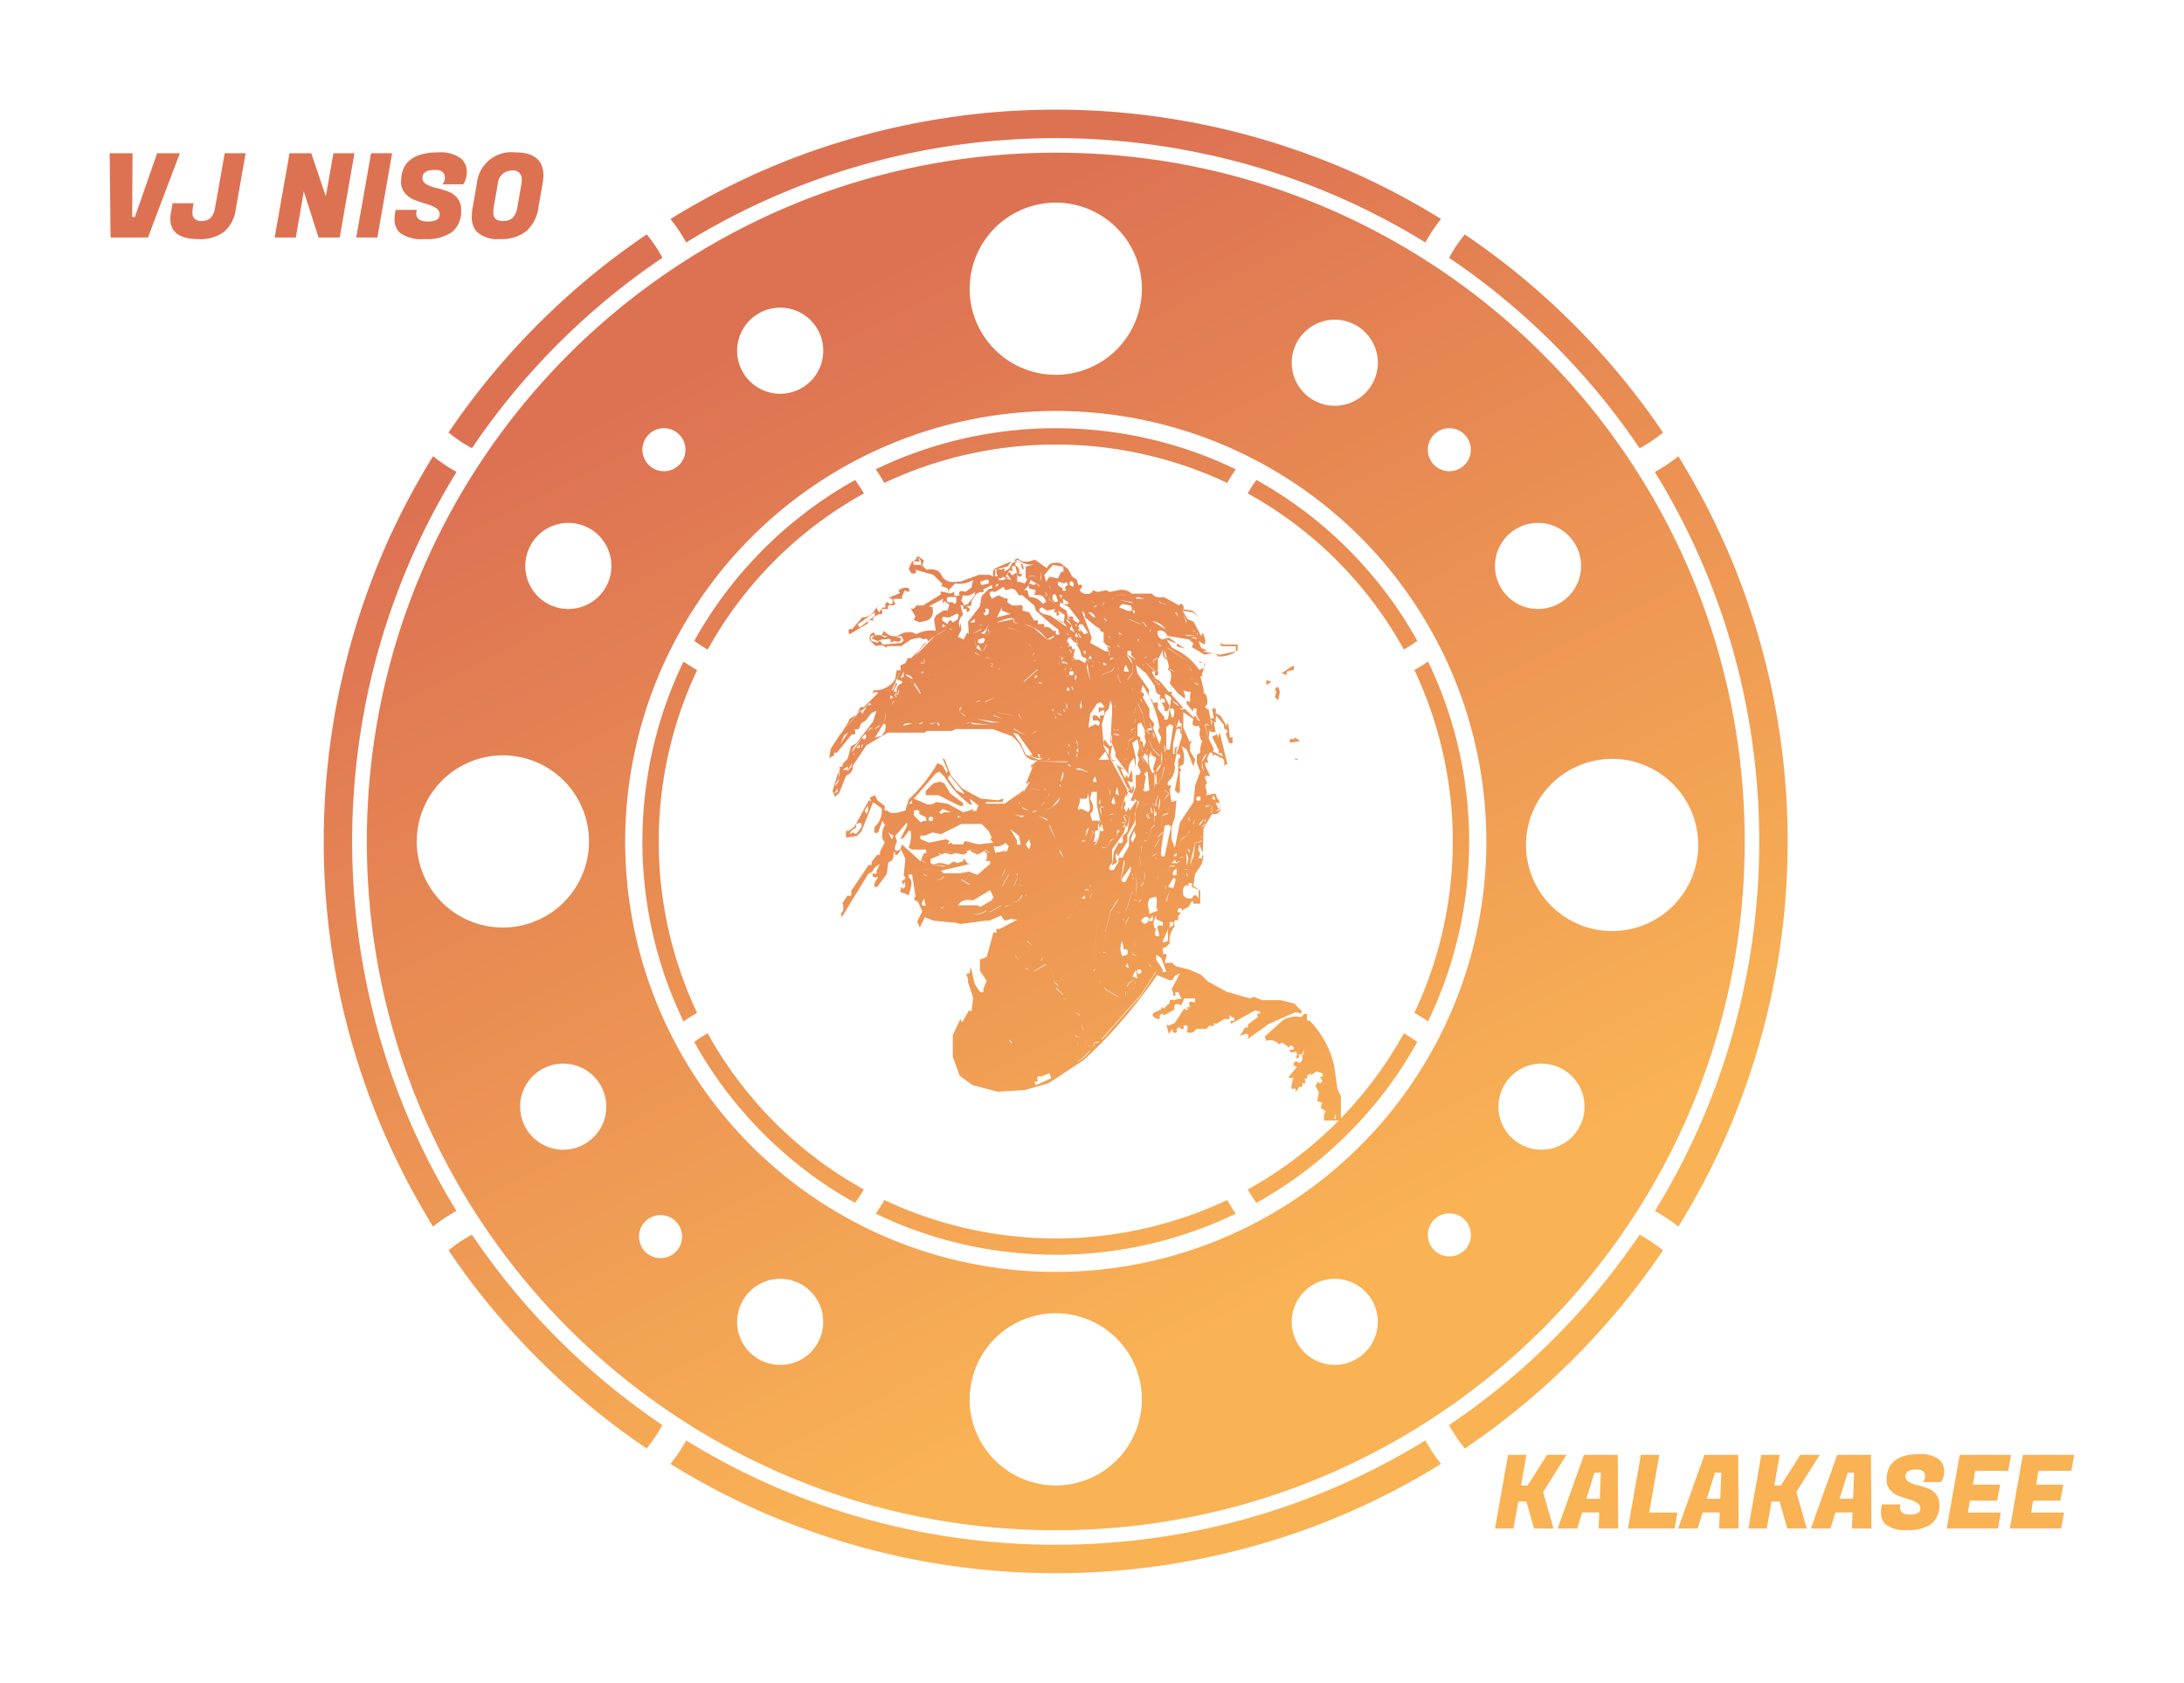 <svg xmlns="http://www.w3.org/2000/svg" xmlns:xlink="http://www.w3.org/1999/xlink" width="149.356" height="115.117" viewBox="0 0 149.356 115.117"><defs><style>.a{fill:url(#a);}.b{filter:url(#b);}</style><linearGradient id="a" x1="0.27" y1="0.197" x2="0.661" y2="0.765" gradientUnits="objectBoundingBox"><stop offset="0" stop-color="#dd7253"/><stop offset="1" stop-color="#f9b254"/></linearGradient><filter id="b" x="0" y="0" width="149.356" height="115.117" filterUnits="userSpaceOnUse"><feOffset input="SourceAlpha"/><feGaussianBlur stdDeviation="2.5" result="c"/><feFlood flood-opacity="0.302"/><feComposite operator="in" in2="c"/><feComposite in="SourceGraphic"/></filter></defs><g class="b" transform="matrix(1, 0, 0, 1, 0, 0)"><path class="a" d="M60.2,99.888c-1.592-.153-3.194-.384-4.763-.688s-3.154-.69-4.692-1.146-3.09-1-4.585-1.6-3-1.305-4.442-2.061c-1.034-.545-2.066-1.134-3.067-1.754.212-.266.413-.544.6-.824.168-.255.328-.517.473-.783a47.8,47.8,0,0,0,14.834,6c1.286.284,2.6.518,3.906.695s2.629.3,3.942.373,2.642.087,3.956.05,2.642-.129,3.949-.273a47.954,47.954,0,0,0,19.964-6.849c.146.266.305.529.472.783.186.282.388.559.6.824-1,.621-2.033,1.211-3.066,1.754-1.441.757-2.936,1.45-4.442,2.061s-3.038,1.146-4.586,1.6-3.115.841-4.691,1.146-3.172.535-4.763.688-3.2.229-4.8.229S61.791,100.04,60.2,99.888Zm-.019-2.959c-1.566-.159-3.14-.4-4.678-.714-1.518-.311-3.037-.7-4.515-1.161-1.462-.455-2.918-.988-4.328-1.585A47.256,47.256,0,0,1,21.589,68.4c-.6-1.41-1.129-2.867-1.584-4.329-.46-1.478-.851-3-1.161-4.515a46.917,46.917,0,0,1-.714-4.677,47.695,47.695,0,0,1,0-9.635,46.934,46.934,0,0,1,.714-4.678c.31-1.518.7-3.037,1.161-4.515.455-1.462.987-2.918,1.584-4.328A47.252,47.252,0,0,1,46.662,6.647c1.41-.6,2.867-1.129,4.328-1.584,1.479-.46,3-.851,4.515-1.161a46.935,46.935,0,0,1,4.678-.714,47.695,47.695,0,0,1,9.635,0A46.917,46.917,0,0,1,74.5,3.9c1.519.31,3.037.7,4.515,1.161,1.463.455,2.919.987,4.329,1.584A47.241,47.241,0,0,1,108.412,31.72c.6,1.41,1.13,2.867,1.585,4.328.46,1.479.85,3,1.161,4.515.314,1.538.554,3.111.714,4.678a47.87,47.87,0,0,1,0,9.635c-.159,1.566-.4,3.14-.714,4.677-.311,1.518-.7,3.037-1.161,4.515-.455,1.463-.988,2.919-1.585,4.329A47.246,47.246,0,0,1,83.34,93.47c-1.41.6-2.867,1.13-4.329,1.585s-3,.85-4.515,1.161a47.178,47.178,0,0,1-4.677.714,47.87,47.87,0,0,1-9.635,0Zm-1.072-8.708A5.889,5.889,0,1,0,65,82.331,5.9,5.9,0,0,0,59.112,88.221Zm22.026-5.3a2.944,2.944,0,1,0,2.945-2.945A2.948,2.948,0,0,0,81.137,82.921Zm-37.927,0a2.945,2.945,0,1,0,2.945-2.945A2.948,2.948,0,0,0,43.21,82.921ZM35.554,50.058A29.446,29.446,0,1,0,65,20.612,29.48,29.48,0,0,0,35.554,50.058ZM36.5,77.09a1.472,1.472,0,1,0,1.472-1.472A1.473,1.473,0,0,0,36.5,77.09Zm53.946-.118A1.472,1.472,0,1,0,91.915,75.5,1.474,1.474,0,0,0,90.442,76.973ZM95.272,68.2a2.944,2.944,0,1,0,2.944-2.945A2.947,2.947,0,0,0,95.272,68.2Zm-66.9,0a2.945,2.945,0,1,0,2.945-2.945A2.948,2.948,0,0,0,28.369,68.2Zm68.787-17.9a5.889,5.889,0,1,0,5.889-5.89A5.9,5.9,0,0,0,97.156,50.294ZM21.3,50.058a5.889,5.889,0,1,0,5.889-5.889A5.9,5.9,0,0,0,21.3,50.058ZM95.036,31.213a2.944,2.944,0,1,0,2.945-2.945A2.948,2.948,0,0,0,95.036,31.213Zm-66.313,0a2.944,2.944,0,1,0,2.944-2.945A2.947,2.947,0,0,0,28.723,31.213Zm61.719-7.951a1.472,1.472,0,1,0,1.472-1.472A1.474,1.474,0,0,0,90.442,23.262Zm-53.71,0A1.472,1.472,0,1,0,38.2,21.79,1.474,1.474,0,0,0,36.732,23.262Zm44.405-5.948a2.944,2.944,0,1,0,2.945-2.945A2.948,2.948,0,0,0,81.137,17.314ZM43.21,16.49a2.945,2.945,0,1,0,2.945-2.945A2.948,2.948,0,0,0,43.21,16.49Zm15.9-4.241A5.889,5.889,0,1,0,65,6.36,5.9,5.9,0,0,0,59.112,12.249Zm62.625,84.515a1.082,1.082,0,0,1-.3-.812,2.4,2.4,0,0,1,.041-.427l.022-.112h1.26l-.014.084a.684.684,0,0,0-.014.126q0,.483.7.483t.7-.434a.435.435,0,0,0-.238-.378,2.306,2.306,0,0,0-.578-.245c-.226-.066-.453-.141-.679-.228a1.412,1.412,0,0,1-.578-.406,1.021,1.021,0,0,1-.238-.689q0-1.758,2.261-1.758a2.093,2.093,0,0,1,1.249.312,1.01,1.01,0,0,1,.424.864,1.423,1.423,0,0,1-.053.389.9.9,0,0,1-.108.262l-.056.085h-1.239a.564.564,0,0,0,.154-.406q0-.455-.595-.455-.749,0-.749.476a.425.425,0,0,0,.238.378,2.081,2.081,0,0,0,.578.22q.339.081.682.2a1.33,1.33,0,0,1,.581.4,1.063,1.063,0,0,1,.238.717,1.6,1.6,0,0,1-.532,1.319,2.579,2.579,0,0,1-1.638.431A2.194,2.194,0,0,1,121.736,96.764Zm8.512.294.889-5.04h3.514l-.2,1.092H132.2l-.161.945H133.9l-.2,1.093h-1.862l-.139.819h2.254l-.2,1.092Zm-4.319,0,.889-5.04h3.514l-.2,1.092h-2.254l-.161.945h1.862l-.2,1.093h-1.862l-.139.819h2.254l-.2,1.092Zm-6.482,0,.041-1.1H118.32l-.343,1.1H116.64l1.8-5.04h2.309l.028,5.04Zm-.841-2.037h.917l.077-1.778h-.441Zm-3.577,2.037-.525-1.848h-.553l-.328,1.848h-1.26l.888-5.04h1.26l-.371,2.1h.448l1.33-2.1h1.329l-1.6,2.541.715,2.5Zm-4.662,0,.042-1.1h-1.169l-.343,1.1h-1.337l1.8-5.04h2.31l.028,5.04Zm-.84-2.037h.916l.077-1.778h-.441Zm-5.4,2.037.889-5.04h1.26l-.693,3.948h1.932l-.2,1.092Zm-2,0,.042-1.1H101l-.343,1.1H99.323l1.8-5.04h2.31l.028,5.04Zm-.84-2.037h.917l.077-1.778h-.441Zm-3.577,2.037-.526-1.848h-.553L96.3,97.059h-1.26l.889-5.04h1.26l-.371,2.1h.448l1.329-2.1h1.33l-1.6,2.541.714,2.5ZM91.9,89.981c1.269-.856,2.513-1.786,3.7-2.763s2.343-2.03,3.438-3.124,2.157-2.264,3.141-3.459c.97-1.179,1.895-2.417,2.745-3.678a9.609,9.609,0,0,1,1.6,1.074c-.84,1.243-1.746,2.462-2.693,3.623A50.817,50.817,0,0,1,96.6,88.891c-1.162.948-2.381,1.854-3.623,2.693A9.6,9.6,0,0,1,91.9,89.981Zm-58.495-1.09a50.885,50.885,0,0,1-7.239-7.238c-.947-1.161-1.852-2.381-2.692-3.623a9.555,9.555,0,0,1,1.6-1.074c.85,1.262,1.774,2.5,2.745,3.678.984,1.194,2.04,2.358,3.141,3.459s2.264,2.157,3.459,3.141c1.178.97,2.416,1.894,3.678,2.745a9.627,9.627,0,0,1-1.074,1.6C35.784,90.743,34.566,89.838,33.406,88.891ZM62.291,78.2c-.9-.086-1.8-.217-2.69-.388s-1.781-.39-2.649-.647-1.746-.563-2.589-.905c-.562-.228-1.125-.478-1.674-.743h0c.066-.092.13-.186.193-.281.139-.21.271-.428.392-.65a27.492,27.492,0,0,0,23.453,0c.121.221.253.439.391.65.062.094.128.189.194.282-.551.265-1.114.516-1.674.743-.843.342-1.714.646-2.589.905s-1.76.474-2.65.647-1.79.3-2.689.388-1.81.13-2.71.13S63.189,78.283,62.291,78.2Zm44.463-2.391c-.253-.166-.516-.326-.783-.472a47.8,47.8,0,0,0,6-14.834c.284-1.286.518-2.6.695-3.906s.3-2.629.373-3.942.087-2.642.05-3.956-.129-2.644-.273-3.949a47.934,47.934,0,0,0-6.849-19.964c.266-.147.53-.306.783-.473.281-.185.559-.387.824-.6.621,1,1.211,2.034,1.754,3.067.757,1.441,1.451,2.936,2.061,4.442s1.146,3.037,1.6,4.585.841,3.115,1.146,4.692.535,3.171.688,4.763.229,3.2.229,4.8-.076,3.21-.229,4.8-.384,3.194-.688,4.763-.69,3.154-1.146,4.691-1,3.091-1.6,4.586-1.305,3-2.061,4.442c-.545,1.034-1.134,2.066-1.754,3.066C107.312,76.193,107.035,75.992,106.754,75.806ZM20.669,73.338C19.912,71.9,19.218,70.4,18.607,68.9S17.462,65.859,17,64.31s-.84-3.116-1.145-4.691-.535-3.171-.688-4.763-.229-3.2-.229-4.8.076-3.209.229-4.8.384-3.2.688-4.763.69-3.155,1.145-4.692,1-3.09,1.6-4.585,1.3-3,2.062-4.442c.544-1.034,1.134-2.066,1.754-3.067.265.212.543.413.824.6.253.167.517.327.783.473a47.946,47.946,0,0,0-6.85,19.964c-.143,1.306-.235,2.635-.272,3.949s-.02,2.644.05,3.956.2,2.639.373,3.942.411,2.62.695,3.906a47.782,47.782,0,0,0,6,14.834c-.266.146-.529.305-.783.472-.281.186-.559.387-.824.6C21.8,75.4,21.213,74.371,20.669,73.338Zm57.457.526a27.156,27.156,0,0,0,6.095-4.585l.127-.128H83.341v-.406l.116-.232-.347-.231.115-.347-.347-.116.116-.58-.232-.463.174-.289c.1.176.2.158.29-.059l-.174-.29c.2.054.259-.024.174-.232l-.405-.116-.406.29.058-.174-.29.174q.093.267-.174.175l.059.174V66.6h-.232q.127.312-.174.231l-.231.347-.059-.231c-.231.1-.309,0-.231-.29l.115-.464-.174.059-.174-.059.58-.695q-.429-.2-.058-.406l.231.116c.193-.094.251-.286.174-.581H81.6c.085.209.027.287-.174.232l.058-.174q.1-.348-.406-.174l-.116-.231c.256.084.352.026.29-.175l-.231-.115-.059.174L80.5,63.82l-.231.116A.8.8,0,0,0,79.4,63.7l-.116-.291,1.217-1.1a1.681,1.681,0,0,1,1.275-.231l.231-.233h.174v.464h.175a6.5,6.5,0,0,1,1.68,3.072l.231,1.622.232.464v1.524a27.117,27.117,0,0,0,4.306-5.811,7.968,7.968,0,0,1,.917.6c-.346.624-.721,1.239-1.111,1.832-.518.785-1.085,1.554-1.682,2.288a28.725,28.725,0,0,1-4.087,4.087c-.734.6-1.5,1.164-2.288,1.682-.592.391-1.209.765-1.831,1.111A7.85,7.85,0,0,1,78.126,73.864Zm5.911-4.829h.115v-.347Zm-2.086-4.4v-.346l-.116.346Zm-32.5,9.04a28.393,28.393,0,0,1-2.288-1.682A28.669,28.669,0,0,1,43.071,67.9c-.6-.734-1.163-1.5-1.681-2.288-.392-.592-.765-1.209-1.112-1.832a7.851,7.851,0,0,1,.917-.6,27.26,27.26,0,0,0,10.679,10.68,7.843,7.843,0,0,1-.6.917C50.654,74.435,50.038,74.06,49.446,73.67Zm9.847-6.952-.869-.638L57.96,64.8V63.3l.522-1.1.116.233.464-.812.174.058.115-.927L59,59.705v-.232l-.116-.347.232-.058.058-.463.29,1.217.348.521c.208.086.285.027.231-.173l.232-.581-.464-.695V58.14l.464-.173.464-1.681h.231c-.085-.208-.027-.286.174-.231l1.218-.638-.406-.058-.464.116-.232-.347-.811.347H60.22l-1.738.231-.464-.116h-.231l-1.159-.115-.58-.232-.347.7-.174-.405.347-.7-.29-.638-.29-.174.116-.231-.231-1.449c-.209-.086-.286-.027-.232.174q.29.174.116.811l-.116.406-.58-.231.059-.348c.1.177.2.159.29-.058l-.058-.289-.115.232-.059-.291c.27-.115.309-.231.116-.347l.116-1.159-.29-.638-.232.347q-.255.093-.174-.174H53.9c.054.4-.062.634-.347.7l-.116.811-.637.868c-.2.062-.259-.035-.174-.29l.231-.4q-.475.15-.347-.232c.209.085.286.027.232-.174l.231-.463-.347.231-.174.29-.29.175-1.8,2.955-.058-.29q.267-.138.116-.695l.347-.522q.348.151.232-.29l1.217-1.8c.177.062.236,0,.174-.173l.406-.523c.177.062.236,0,.174-.174l.347-.695c-.208-.132-.247-.44-.115-.927l.115-.231-.174-.29-.29.81q-.382.151-.231-.4a1.416,1.416,0,0,0,.464-1.275l-.58-.4L51.7,49.39l-.29.29-.753.116v-.464h.174l.406-.289.985-1.8.174.058-.116-.231.348-.175.174.348.521.406c-.085.254-.027.351.174.29q.174.289.812.115l.406-.115.231-.754a10.672,10.672,0,0,0,1.97-2.491l.348.174.29.522.058-.174-.347-.812h.115l.464,1.159.753.869,1.274.695,1.159.116.4-.116-.058.232H60.22v.116H61.5l1.159-.812-.522.637v.175l-.232.058v0l.232-.058V47.3l.637-.753.037.111.427-.69-.29.175.58-1.449-.174.348-.058-.175.231-.174.232-.174a.974.974,0,0,1-.927-.464,2.35,2.35,0,0,0-.869-1.217l-1.275-.464h-2.55L57.9,42.5H56.164l-.116.116H53.5l-1.448.868-.927,1.39V45.1l-.174.29-.29.174L50.2,46.725l-.29.289-.174-.405.4-1.333.055.439a2.1,2.1,0,0,0,0-.5l.053-.077-.053-.212a.35.35,0,0,0,.175.036l.073-.106a.43.43,0,0,0-.017-.1l.29-.29.069-.1.221-.827.347-.174,1.159-1.507.232-.752-.348.175-.406.521-.289.174-.175.406h-.289c.115.293.058.41-.175.347L50.022,44c-.17-.053-.229,0-.175.175l-.347.174.116-.637.637-.986.012.036.046-.093.079-.092.153-.257.231-.347.116-.29.459-.287-.822,1.017,1.116-1.31h-.058l-.227.281.284-.513h.232l.985-.985-.174-.058-.231.116.115-.232a1.6,1.6,0,0,0,1.449-.752l.116-.638c.231.1.309,0,.231-.29l.348-.175.174-.347h.231l.522-.522.29-.4.288-.172a5.083,5.083,0,0,0-.81.925L56.744,36l.812-.463a5.4,5.4,0,0,0-1.333.869q.091-.3-.29-.174l-.232-.116-.58.116-.695.463H53.5l-.115.116q-.139-.256-.7-.116l-.406-.406q-.057-.463.29-.522l.1.207c.3-.067.5-.019.592.141l.237-.079-.41-.095.174-.291a.883.883,0,0,0,.927.348,1.327,1.327,0,0,1,1.043-.232l.232.116a2.156,2.156,0,0,1,1.332-.232l-.115-.752.115-.291.522-.347h.29l.116-.406-.348-.231-.058.174-.058-.174.058-.175-.986.521.232.058c.1.494-.035.8-.406.928l-.464.115-.406-.174.116-.232-.347-.58c.139.124.274.067.406-.173h.464l1.217-.754q-.081-.255.174-.174l.464.115.29-.115q-.127.382.347.231-.15-.382.406-.231l.406-.289.115-.523a1.7,1.7,0,0,1-1.217.233l-.405.4-.058.174-.058-.232-.463-.173.116-.116-.638-.637-1.217-.348c.1.232,0,.309-.29.232l-.174-.29.29-.638-.058.174,0,.01,0-.01.4-.29-.174.059.174-.174.406.289-.116.348.29.29q.753-.116.986.29l.174.29a1,1,0,0,0,.927.232h.232l1.274-.464h.7l.29.115c-.077-.292-.02-.486.174-.579l1.043-.464-.232.348-.869.231v.463a.347.347,0,0,1,.192-.022,1.179,1.179,0,0,1-.076-.151q-.139-.428.29-.29l.232-.115V31.6l.347-.231.174-.348.29-.116.183.078q-.311-.089-.24.212a.393.393,0,0,1,.231.522l.232.058q-.174.347-.347,0V32.3h.174l.347.116.174-.291-.116-.116v-.752l.7-.174a1.356,1.356,0,0,1-1.217-.291l-.232.116v-.116l.232-.116c.108.2.34.28.7.232l.464-.116.811.58c.1-.325.41-.44.927-.348l.522.406.29.521.29.174.115.406c.209-.085.286-.027.232.175q-.313.2.174.4.5.094.58-.231l.347.116.58-.116.231.116.58-.116a1,1,0,0,1,.928.231h1.39q.2.325.811.232l1.043.581q.151-.255.29.057c.04.115.03.18-.03.2l.667.1.406.4-.406-.29-.695-.115.174.289.174.291.406.174.521.985.116-.232.174.522-.058.29-.406-.231.174.463.406.173-.29.058,1.159.232,1.1-.232V36.7h-.985l-.115-.232.231.116h.986v.4A1.967,1.967,0,0,1,76.1,37.4q-.209-.325-.927-.116l-.869-.521.116-.233-.29-.289L72.621,36a.5.5,0,0,0-.638-.348.457.457,0,0,0,.29.581l.464-.116.488.335a.326.326,0,0,0-.14.013l-.521-.231.4.58a4.449,4.449,0,0,1,1.854,1.507l.29-.117c.068-.164.075-.274.021-.33l.1.041-.231.7.058.174-.174-.058.231.927v.232c.217.131.294.4.232.811q-.29.174.116.348l.2,1.1.031-.289-.116-.23h.232l-.116-.638c.232-.092.31,0,.232.291l.347.174.406.695.115-.232.116,1.044.175-.058v.231c.054.2-.023.259-.232.175l-.232-.637c.193-.116.155-.231-.116-.348v-.231l-.521-.637-.058.29.058.173-.174-.059.116.7h-.348l-.058-.174-.058.637.347.7-.058.174.695.347L76.329,44c-.169.063-.228,0-.174-.173l-.464-.928.348-.175.058.233.116-.347.521,2.143-.232.116c.062-.286,0-.459-.174-.521l-.464-.232-.174.059c.062-.17,0-.228-.174-.175l-.174.406.116.29c-.209-.085-.286-.027-.232.174l.347.753q-.428-.173-.347.174l.116.232-.116.232.116.463-.059.173.638-.115.148.4h.084l.116.7a.445.445,0,0,1-.58.29l-.58.986-.058,1.68-.232-.58-.058.4.116.232-.116.29q.313.128.232-.174h.115l-.115.58-.464.7-.116.81.464.348v.868h-.464l-.059-.231-.29.464-.347.175-.105.14c.058-.206-.022-.273-.242-.2q-.113.339.212.239l-.212.284v.289q-.382-.151-.232.4a1.459,1.459,0,0,0-.347,1.159l-.29.29h-.174v.464c.209-.085.285-.026.232.175l-.116.4h.521l.232.232.927.232.811.347.464.463,1.275.7,1.623.464.231-.116.58.232h1.275l.927.232.521.521-.058.173-.347-.114-1.855.811-1.449,1.043c.116-.287.058-.4-.174-.348l-.347.116.174-.291.174-.289c.178.063.236,0,.174-.173l.7-.522c-.085-.21-.027-.286.174-.233v-.114l-.347-.116-1.68.927v-.232c.209.085.285.028.231-.174l-.347-.174c.1.231,0,.31-.29.231l-.58.348-.174-.058c.062.2-.035.258-.29.174l-.232.231h-.695c-.093.231-.305.31-.637.231.131-.4.054-.556-.232-.463.086.209.027.285-.174.231-.093-.169-.189-.15-.29.058.054.2-.023.258-.232.173l-.058-.231-.231.347-.174-.636.174.058.4-.174.232-.348.406-.638.231.117v-.231h.174c-.116-.294-.058-.41.174-.348l.175.058v-.29h-.753l-.175.464c-.4-.164-.556-.067-.464.289l-.753.406q-.139-.255-.29.058.093.267-.174.174-.521-.231-.116-.463l.406-.175.058-.173.116.114L72.8,61.1c-.062-.2.035-.259.29-.174l.347-.116.174.058-.231-.522-.232.059.059.173c-.17.063-.229,0-.175-.173l-.115-.231.58-1.1-.348.175-.174.29h-.231l-.812-.347a34.493,34.493,0,0,1-4.983,5.794L64.509,66.6l-1.623.464-1.854.115Zm4.346,0,1.043-.464-.116-.348-.58.232q-.347-.117-.231.348h-.232Zm3.187-1.855-.312.209.022.023.348-.232.464-.463-.03-.029Zm-.4.116.029.029-.018-.052Zm-.01-.475a.2.2,0,0,1-.02-.085A.136.136,0,0,0,66.411,64.5Zm.8-.385c.019-.072.088-.1.21-.094a.479.479,0,0,0-.087-.01C67.257,64.013,67.216,64.049,67.214,64.118Zm.315-.078c.016,0,.033.006.05.012l.116-.231h.231c-.006-.021-.012-.041-.016-.058H67.7Zm-1-.023.012-.023-.115-.29Zm.475-.2a.409.409,0,0,0,.038-.16A.706.706,0,0,1,67,63.82Zm-5.1,0h.116l-.231-.232Zm8.924-3.3-2.712,3.057.046.014,2.666-3.014,1.043-1.621-.023-.023Zm-3.963,3.062.022.009c.013-.007.025-.012.037-.017A.31.31,0,0,0,66.862,63.579Zm-.557-.223.373.149-.322-.18Zm.463-.695.1.3.016-.009-.107-.319Zm-.129-.7c0-.017.008-.033.013-.05l-.347-.173ZM66.305,61.734Zm-.614-.917-.023-.011c-.091.028-.152.023-.184-.013C65.514,60.84,65.584,60.847,65.691,60.817Zm2.758-.59.811.463.039-.011-.792-.452-.261-.262Zm1.294.193.039.154v-.231Zm-4.713-.309.45.449.013-.043-.436-.437C65.05,60.09,65.04,60.1,65.03,60.111Zm4.983-.406-.142.238.027.052.115-.232.348-.231Zm-5.1.058c.165.055.232.13.2.223q.127-.14-.2-.281l-.231-1.1Zm5.555.092.009-.033-.116-.29Zm-.687-.092.019.039-.01-.052Zm-1.739-.058.013.016c.025-.091.022-.153-.01-.187A.238.238,0,0,1,68.043,59.705Zm2.2-.4.347.114-.115-.578Zm.347-.464c-.077.23,0,.308.232.23.058-.173.029-.261-.087-.261A.449.449,0,0,0,70.593,58.837Zm1.275-.7.464.7c-.077.154,0,.192.232.116l-.348-.928-.347-.232Zm-8.372.793.027.02.812-.464-.046-.031Zm4.2-.155-.116.116.015.042.1-.1.116-3.13v-.059Zm-4.732-.006c-.005.02-.012.041-.02.065l.2-.1-.024-.017Zm6.818-.167.231.115-.115-.347Zm1.564-.116.261.2-.2-.2h-.059Zm-6.809.145h0Zm-1.72-.042.011.014a.265.265,0,0,1,.045-.02A.342.342,0,0,0,62.818,58.591Zm1.169-.393.022.015.095-.188-.012-.035Zm-1.738-.289.237.285-.237-.344Zm8-.116.347.116-.347-.173a.244.244,0,0,1,0-.173C70.207,57.6,70.208,57.68,70.245,57.793Zm-.7.116.348-.116c.076-.309,0-.425-.232-.347l-.116-.581A1.208,1.208,0,0,0,69.55,57.909Zm-1.274-.231h.231l-.231-.058Zm2.2-.348v-.058l-.116-.638Zm-7.451-.444.436.331-.4-.352Zm5.326.11a3.409,3.409,0,0,1,.039-.478v-.057A3.828,3.828,0,0,0,68.353,57Zm3.979-.131v.116l.347-.116v-.81Zm-2.115-.2h0Zm1.652-.608q-.232.579.231.463l-.116-.463q-.115-.348.348-.232V55.59l-.464-.231v-.231Q71.52,55.822,71.868,56.055Zm-3.129-1.217-.347,1.39v.058l.347-1.391.515-.823c0-.034,0-.068.006-.1Zm4.056.752v.348l.231-.116c.059-.175.03-.261-.086-.261A.517.517,0,0,0,72.8,55.59Zm-7.3.133a.243.243,0,0,0,.054.006.427.427,0,0,1-.054-.023Zm5.563-.481-.231.232.231.231.232-.116c.123-.247.1-.37-.075-.37A.672.672,0,0,0,71.056,55.243Zm-1.3.419.025.044.231-.464L70,55.217ZM65.61,55.59q.015.03.024.054a.349.349,0,0,0-.014-.082Zm5.8-.231c-.077.155,0,.193.231.116v-.347Zm-1.757.112.018-.055a.95.95,0,0,1-.124-.131Zm-3.681-.24c-.034.05-.115.054-.241.012C65.852,55.3,65.933,55.294,65.967,55.231Zm-.01-.22a.478.478,0,0,1,.029.137.578.578,0,0,0-.018-.15Zm-5.7-.213-.039-.019a1.241,1.241,0,0,1-.926.241A1.119,1.119,0,0,0,60.259,54.8Zm11.493-.946-.347.117-.116.346.116.7.579-.232-.115-.232q.1-.709-.064-.709A.131.131,0,0,0,71.752,53.852ZM69.318,54.9l.051.09a1.3,1.3,0,0,1-.051-.155ZM60.48,54.88l.031.015.784-.448-.031-.016Zm9.3-.042.013.019.451-1.352c0-.011-.006-.022-.009-.031ZM57.15,54.6c0,.019,0,.039,0,.058l.212-.106-.039-.01Zm9.144-.043a.317.317,0,0,0,.064.01.437.437,0,0,1-.053-.024Zm-4.77-.028.029.014.213-.106-.04-.01Zm-3.216-.1H59.7l.116.116.811-.464.116-.231-.232-.464-1.159.7a2.145,2.145,0,0,0-.3-.022A.748.748,0,0,0,58.309,54.431Zm8.113,0c.01.021.017.038.023.055a.31.31,0,0,0-.012-.075Zm-4.483-.072c0,.062-.041.093-.116.089Q61.951,54.5,61.938,54.359Zm-5.832.072-.116-.462C55.759,54.356,55.8,54.509,56.106,54.431Zm6.6-.679-.051-.016a.612.612,0,0,1-.754.464A.656.656,0,0,0,62.706,53.753Zm9.836.344.022.1.231-.812Zm-1.877.089.043.014.116-.116v-.058Zm-.3-.1.217.073-.2-.121C70.371,54.051,70.367,54.068,70.362,54.084Zm-12.459,0h0Zm16.862-.114v-.581l-.464-.231q.116-.347-.232-.231v.231l-.115-.115q-.348.115-.232.695c.077.155.271.233.58.233.077-.156.155-.233.232-.233S74.688,53.814,74.765,53.969Zm-8,0H67v-.233Zm.58-.059.009.03.106-.319-.009-.03Zm3.129-1.449a3.888,3.888,0,0,1-.058,1.422,3.024,3.024,0,0,0,.064-1.435Zm-7.615,1.311c.1.011.13-.026.1-.112A.1.1,0,0,1,62.863,53.773Zm9.585-.152.009.048,0-.058Zm-5.573.016c.041.013.078.022.113.029-.032-.012-.067-.028-.1-.045ZM67,53.388h.232a.578.578,0,0,1,.022.194.434.434,0,0,0-.022-.251h-.194Zm5.941-.029h0Zm-.493-.318.1.312.013-.023-.1-.311Zm.579-.463-.347.579.347.116.116-.347q.093-.371-.037-.371A.178.178,0,0,0,73.026,52.578Zm-5.748.445h0c.091,0,.113.063.067.192l.009.029c.047-.154.037-.23-.03-.23A.154.154,0,0,0,67.278,53.023Zm3.547.076v.058a.852.852,0,0,0,.221-.389Zm-9.5,0,.028.01.436-.762-.022-.021Zm.811,0,.027-.007.205-.513V52.23l-.048.054.048.236Zm.618-.022a.442.442,0,0,0-.329-.048.729.729,0,0,1,.329.048Zm8.885-.036h0l.232-.116Zm-13.1-.347.554.332.025-.043-.58-.347Zm14.719.289,0,.019.113-1.236-.005,0Zm-1.391-.058.115-.463V52.4Zm-2.144,0,.01-.016-.083-.027Zm-.175-.347c-.076.231,0,.309.232.231l.347-.7v-.347Zm.116-1.217-.231,1.39.011.007.221-.992a.782.782,0,0,0,.014-.445Zm1.391,1.361a1.6,1.6,0,0,0,0-.608Zm-.829-.048a.256.256,0,0,1,.134-.1l-.016-.048A.394.394,0,0,0,70.227,52.674Zm-12.847-.212h-.058c-.1.166-.306.228-.617.184C57.032,52.71,57.257,52.648,57.381,52.462Zm-1.391-.116.27.135-.27-.193a.924.924,0,0,1-.027-.1A.987.987,0,0,0,55.99,52.346Zm17.931-.067.091.183.012-.093-.069-.139Zm-3.706,0,.1.171-.073-.217Zm-8.662-.336-.231.464.041-.024.19-.382c.012-.058.02-.112.025-.161C61.571,51.869,61.563,51.9,61.553,51.94Zm11.473.174c-.076.232,0,.31.232.232v-.464Zm-13.386.232.869-.753c.062-.2-.034-.259-.29-.174l.058-.174c.061-.286,0-.461-.174-.522l-.464.231-.464-.231v-.1l-.29.1H58.83l.174.058-.29.174-.58-.115-.231.115-.464-.115-.986.406q-.15.533.522.289h.231l.464.116.347-.231.232.115.406-.115.058-.232.232.347.174.059-1.97.463.174.174h1.159l.58-.116Zm2.009-.1.049.015-.029-.029Zm11.029-.13.116-.347h.316l.032-.058H72.8Zm-.241-.011a.19.19,0,0,1-.019-.085A.135.135,0,0,0,72.438,52.1Zm-1.874-.076h0Zm-.9-2.579-.811,1.159v.927l-.116.116q-.232.464.231.347l.348-.579q-.116-.348.231-.232l.464-.811V49.8l.464-.927a2.141,2.141,0,0,1,.231-1.507l-.347-.232q.116.231-.232.116l.348-.927v-.811h.231l.116-.232-.232-.464.116-.348-.116-.347.116-.463-.116-.58-.347.231.232,1.043v.7l-.116-.7a1.138,1.138,0,0,0-.348,1.159l-.927-1.275v-.289l-.231-.581v-.588c-.088.088-.088.265,0,.53h-.116l.116-2.085v-.464l-.116-.347-.116.579-.231.233-.232.81.116,1.507L69.9,46.551l-.048.142q.311-.158.048-.315l-.753-1.565.521.29h-.231l.29.637.115-.231.116.231.232-.579.058.4V45.8c.062.178,0,.236-.174.174l-.174-.058.29.637L70.3,46.2l.058.29-.116.29-.29-.116-.116.347-.036-.181-.307.92.046.411a1.254,1.254,0,0,1,.182-.918l.058.29-.116.231.174.29.116-.347.116.231.464-.7.058.175-.174.752-.037-.014a1.334,1.334,0,0,1-.021.653l-.463.81v.464l-.638.986-.115-.232-.059.29.116.348-.347.231.115-.928.348-.636q.382.15.231-.407l.348-.347.231-1.333-.174.812-.013-.126c-.008.087-.023.188-.045.3h-.116l-.008-.025ZM73.838,52h.231l-.174-.043Zm-17.78-.017h.005a.393.393,0,0,1,.1.017l.034-.007a.354.354,0,0,0-.1-.015A.169.169,0,0,0,56.058,51.98Zm1.256-.232.183-.04-1.106-.053Zm16.954-.073.033.033V51.65Zm-3.56-.6.116.579c.006.021.012.04.016.058a.419.419,0,0,0-.016-.115l-.106-.532Zm3.356.608-.111-.029.115-.4-.11-.385q-.066.084-.005.327v.232c-.039.115-.039.193,0,.231A.136.136,0,0,0,74.065,51.679Zm-.776-.038c-.031-.094.037-.167.2-.222a.354.354,0,0,1-.014-.052C73.269,51.458,73.206,51.549,73.289,51.641Zm.9-.049.017.017.215-.538.116-.927h.174l-.174-.059Zm-18.311-.174.271.135-.271-.193c-.009-.031-.017-.058-.022-.084A.76.76,0,0,0,55.874,51.419Zm17.037.115h.347l-.116-.231Zm-17.152-.115.083-.208c-.006-.079.014-.131.063-.157l.085-.215q.232.116.116-.232h-.927l-.232-.115.116-.464c.077-.542.039-.773-.116-.7L54.6,49.8l-.232.116.464-.928v-.231l-.811.927.116.348-.116.347q-.116.463.347.231l.116-.347ZM71.824,51.2l.1.1-.058-.116Zm1.655.033q.055-.123.359-.048a.65.65,0,0,0-.229-.058A.113.113,0,0,0,73.479,51.234Zm.475-.686-.116.638.116-.58a.954.954,0,0,0,.019-.146C73.969,50.488,73.962,50.518,73.954,50.549Zm-8.692.232.29.406-.28-.56A.285.285,0,0,1,65.262,50.781Zm6.374.232a.368.368,0,0,0-.019.1.3.3,0,0,1,.019-.045l.347-.232Zm.812-2.029-.232,1.507v.231c-.077.31,0,.425.232.348l.347-1.624c.116-.347.079-.52-.109-.52A.664.664,0,0,0,72.448,48.984Zm.579,2.087h.232v-.232Zm-11.821,0h0Zm-5.042,0,.024-.008a.628.628,0,0,0-.106-.015C56.107,51.054,56.134,51.062,56.164,51.071Zm.819-.22c.077.121.155.14.232.056-.075.047-.135.025-.182-.068Zm13.842-.476a.842.842,0,0,1-.01.538.7.7,0,0,0,.022-.551Zm-9.967.464.58-.116h.232l.116-.347-.232-.231a.807.807,0,0,1-.811.231Zm-.734-.22.328.22.036-.014-.326-.218Zm-2.749.112.643.107.027-.005-.664-.111Zm16.63.095.035-.009A.092.092,0,0,0,74.006,50.827Zm.064-.1.07.069.046-.012-.084-.25Zm-14.855-.108.543.108.022-.007-.543-.109Zm5.816-.008h0l0,0Zm-2.086-.347.232.347.116-.347-.116-.347Zm10.2-1.855-.231.7v.812l.231.58.348-1.739.927-1.39.116-1.159.347-.927-.232-.58v-.58L74.881,44v-.346L75,43.19a.877.877,0,0,1-.116-.811l-.116-.232c-.386.078-.5-.077-.347-.463l-.7-.463v1.042l.464,1.043V43.19H74.3l-.116.231v.464l.348.579-.116.464-.464-1.159-.348-.232a2.015,2.015,0,0,1,.116,1.275c-.309.076-.347.194-.116.348l-.115.115v1.39l-.116.116-.232-.232.232-1.158v-.928l.116-.115c.077-.232,0-.309-.232-.232l.347-1.158v-.986h-.115l-.059-.29-.174.58.29-.116.058.522h-.115c.077-.286,0-.382-.232-.29l-.232.985v.7h.116q-.081-.429.174-.522l-.058.175a3.848,3.848,0,0,1-.167,1.1h.051a1.352,1.352,0,0,1-.464,1.158q-.116.348.232.232l-.116.347.116.812.347-.116Zm-4.983,2.087h.347l-.312-.052Zm.58-.522-.232.522.232-.464.347-.232Zm3.013.463.017.03.33-.551-.022-.022Zm-3.94-.463-.143.334.027.014a1.8,1.8,0,0,0,.232-1.5.785.785,0,0,0,0,.517q-.347-.138-.231.29l-.116.464H67.7l.174-.29Zm-5.447.058q-.116.347.231.231l-.116-.58-.58-.464Zm11.241-.174-.115.4.115-.347.464-.348Zm-13.907.4,1.043-.115-.232-.232.116-.116-.232-.464-.464-.463H58.54l-1.39.695-.58-.116-.58.232q-.347-.116-.231.232l.579.232,1.159-.232.232.116-.116.231.232-.115.115.115h.7l.116-.231Zm7.764-.058h0a.055.055,0,0,1,0-.011S67.463,50.2,67.464,50.2Zm3.584-.049c.027,0,.053.008.077.01-.022,0-.045-.012-.068-.019Zm3.66-.009h.058L75,50.028l-.023-.045Zm-4.578-.232.116.232.232-.464-.116-.348Zm-3.114.018-.015.1c-.148-.061-.229-.049-.245.034l.013-.034C66.948,50.1,67.031,50.069,67.015,49.93Zm4.041.1h.232l-.232-.058Zm.464-.869-.232.869.232-.812.231-.232V48.29h.116v-.175a.538.538,0,0,0,.053-.058h-.053l.01-.086-.068.2-.054-.431a4.517,4.517,0,0,0,0,1.127l-.069.035.069.023Zm-4.1.861a1.389,1.389,0,0,1,.04-.4.239.239,0,0,0,.116-.115c.021-.06-.023-.121-.13-.182l.13.182C67.434,49.588,67.382,49.76,67.423,50.02ZM65.03,49.97Zm-.463-.927.463.927-.463-1.054Zm-10.778.869.115-.232-.347-.232ZM69.2,49.506l-.116.29.116-.232.169-.254a.336.336,0,0,0-.088-.016C69.192,49.294,69.165,49.366,69.2,49.506Zm5.679.231.019.038a.49.49,0,0,0,.082-.123A.283.283,0,0,1,74.881,49.738Zm-2.9,0,.03.03.319-.319-.02-.038Zm-4.867-.463-.071.463.245-.637Zm6.953.289.071-.14-.013-.092Zm-22.715,0L51.7,49.1c.076-.309-.039-.386-.348-.231V49.1l-.347.231-.116.232.232-.116Zm19.818-.058.042-.022L71.2,49.4Zm3.448-.029h0Zm-5.775-.014a.3.3,0,0,0,.063.009.436.436,0,0,1-.053-.024Zm.125-.131a.445.445,0,0,1,.024.054.308.308,0,0,0-.014-.082Zm-.695,0-.116-.463C67.927,49.255,67.967,49.41,68.275,49.332Zm4.4-1.217-.347.116-.116.928.005.012.111-.881.347-.116a1.232,1.232,0,0,0-.04-.7A1.438,1.438,0,0,1,72.679,48.115Zm-3.121,1.019L69.766,49l-.041-.127Zm-.127-.033h0v0ZM75,49.043c0,.015.008.031.012.046l.22-.22v-.348l-.053.024.053.266Zm-3.593,0s0,0,0,.008a.068.068,0,0,0,0-.01Zm3.4-.124.022.066.319-.422A.675.675,0,0,0,74.8,48.919Zm-.434-.066.05.016.116-.348Zm-4.588-.1h-.345Q69.719,48.869,69.779,48.753Zm-1.846.052.168-.167A.37.37,0,0,0,67.933,48.805Zm-12.639-.863v.347l.464.464.231-.115c.155.076.194,0,.116-.233l-.463-.231q.086-.261-.152-.261A.818.818,0,0,0,55.295,47.942Zm14.371.521.115.287a.276.276,0,0,0,0-.171l-.116-.29c.114-.035.193-.012.239.071L69.9,48.29a.432.432,0,0,0-.151-.039C69.655,48.251,69.628,48.323,69.666,48.463Zm-.927.058a.8.8,0,0,1,.052.173c.018-.1-.006-.165-.073-.183Zm-12.4-.116c-.077.233,0,.31.232.233.058-.175.029-.262-.087-.262A.492.492,0,0,0,56.338,48.4Zm17.7.058.087.175.05-.014L74.07,48.4ZM67.348,47.13l.115.232q.232.579-.115.811l.115.347v.117h.58l-.231-1.043v-.928h-.348Zm-2.91,1.5-.046-.106-.58-.231Zm6.85-.28.094.19.022-.074-.115-.287A.2.2,0,0,0,71.289,48.347Zm-.116-.174.1.293.018,0-.1-.313Zm-8.518.231.2-.1-.087-.014h-.231l-.348-.116Zm-4.346,0h.231l-.231-.115Zm9.734-.4.116.29-.115-.578C68,47.76,68,47.857,68.043,48Zm.542.27.385-.1-.078-.026Zm-11.551-.212.116.116.231-.116h.464l-.58-.231Zm-5.1-.115.116.231.116-.231v-.347Zm19.358.23.176-.029a.4.4,0,0,0-.075-.008A.123.123,0,0,0,71.292,48.173ZM71.521,48l.042.129.073-.014-.115-.4C71.482,47.759,71.481,47.857,71.521,48Zm4.055.058h.116v-.463l-.05.2.05.2h-.1Zm-8.344,0,.116-.231-.116-1.043-.116.347h-.464v.232l-.116.348q-.116.231.232.115ZM63.4,48.034l.069.023.231-.076-.115-.039Zm-5.783-.555,1.043.579.464-.115.231-.116c-.076.155,0,.193.232.116l.116-.347-.58-.464.116.348v.116a6.451,6.451,0,0,1-1.855-1.971l-.347-.347-.232.116L55.295,47.13l.812.348a.691.691,0,0,0,.695-.116Zm18.543.405-.231.058q.428.15.231-.521h-.231ZM62.77,47.826l.391.131-.484-.261Zm9.329-.7-.1.814a1.4,1.4,0,0,0,.108-.824Zm-7.359.58-.382.163a1.476,1.476,0,0,0,.9-.686l.016-.112Zm3.3,0c.122.049.2.049.23,0a.4.4,0,0,0-.143-.035A.108.108,0,0,0,68.045,47.711Zm7.357-.116-.154.051.038.065.29-.116v0a.14.14,0,0,0-.069-.016A.37.37,0,0,0,75.4,47.595Zm-7.127.116.006-.011Zm3.248,0,.121-.031a.241.241,0,0,0-.035,0A.109.109,0,0,0,71.523,47.71Zm.255-.1.09.045.049-.539A2.839,2.839,0,0,0,71.778,47.607Zm-7.892,0a.379.379,0,0,0,.333-.247c0-.011-.007-.021-.01-.031A.429.429,0,0,1,63.886,47.61Zm7.345-.131-.29.116.347-.116a.492.492,0,0,1,.046-.021A.4.4,0,0,0,71.231,47.479Zm.405.058.077.039-.06-.122Zm-9.156-.115.089.124-.05-.2Zm6.606.058-.116-.464C68.739,47.4,68.778,47.556,69.086,47.479Zm-1.159,0h.116V47.13Zm-12.98,0h.232v-.232Zm17.036-.522c-.018.04-.035.079-.052.12l.021.225.032-.287.049-.12L72,46.885A.352.352,0,0,1,71.983,46.957Zm2.666.058c-.077.232,0,.309.232.232.058-.174.029-.26-.087-.26A.486.486,0,0,0,74.649,47.014Zm.927.236c.043-.04.121-.041.232,0a.387.387,0,0,0-.142-.034A.11.11,0,0,0,75.576,47.25Zm.116-.12.232.116-.116-.348Zm-3.257-.559c.283.131.327.261.129.385l-.116.231.02.018.1-.192q.347-.231-.116-.464Zm-8.219.563c.038-.042.116-.043.234,0a.438.438,0,0,0-.151-.038A.086.086,0,0,0,64.216,47.134Zm.234,0,.116-.347-.013-.014Zm7.07-.116-.348-.116Zm-2.782-.058v-.231l-.116-.406-.463.29.463-.29Zm-.664-.02h0Zm-.015,0h0Zm-.11-.028-.007,0Zm-.022-.01.007,0-.007,0-.289-.811-.232.464-.174-.173.174.173.232-.464Zm1.159-.115.232.115-.116-.579Zm-.9.016a.7.7,0,0,0-.027-.181A.7.7,0,0,1,68.188,46.8ZM57.613,45.74l.58.811.464.232h.116l-1.043-1.274Zm-7.765,1.043.232-.116v-.231ZM71.4,46.551l-.116-1.274c-.232.077-.271.193-.116.347l-.116.58v.232a.349.349,0,0,0-.023.128l-.093-.185v.058l.1.193.014-.014a.091.091,0,0,1-.017-.05l.023.046-.005,0Q71.114,46.7,71.4,46.551Zm-7.22-.1.179.127-.145-.144Zm-.9-.01.646.108.014-.007-.652-.108Zm8.469-1.05v.987a1.954,1.954,0,0,0,.009-1Zm-6.49.869a.279.279,0,0,1,.111.1l-.079-.238Zm-15.3-.175c-.067.133-.019.18.142.142a.465.465,0,0,1-.142-.026.752.752,0,0,0,.223-.451Zm21.994.059h.025l.232-.464Zm-.09,0h.054l-.054-.808A2.326,2.326,0,0,0,71.868,46.146Zm-4.056-.175-.116-.347Q67.347,46.088,67.812,45.971Zm-2.318-.695-.164.7a.733.733,0,0,0,.164-.7l-.985-.115-.58.579.58-.579Zm-1.857.695h0s0,0,0,0Zm8.579-.174.015,0,.217-.756V44.87Zm-8.575-.056,0,0h0Zm3.476-.175.016.009,0-.032Zm-16.577-.014-.007-.022Zm-.012-.039a.5.5,0,0,1-.022-.133A.5.5,0,0,0,50.527,45.513Zm22.25-.059.018.055.056-.167C72.828,45.38,72.8,45.418,72.777,45.454Zm-1.141-.061c.155-.077.155-.156,0-.231l.232-.812-.347-.232v-.231A1.46,1.46,0,0,0,71.636,45.392Zm.58-1.448v.81a.935.935,0,0,0-.346.579,1.409,1.409,0,0,0,.355-1.391Zm-5.853,1.178.116.039h.231l.453.15.012-.035-.58-.231ZM75,44.986l.115.29L75,44.649A1.68,1.68,0,0,0,75,44.986Zm-24.28.29.29-.29.075-.318Zm0,0h0Zm-.093-.017h0Zm22.059-.1.014.043-.008-.062Zm-22.252,0h.347v-.232Zm15.356-.348.205.137c.022-.1-.011-.153-.1-.153A.425.425,0,0,0,65.783,44.813Zm5.158-.521a2.143,2.143,0,0,1,.347.52v-.695l-.059-.058.059.116h-.116L71.115,44Zm-.116-.059.228.456,0-.051-.217-.434Zm1.68.406.058-.175-.005-.04Zm-6.722,0v-.056h-1.97Zm9.218,0,.344-.572A.719.719,0,0,0,75,44.632Zm-5.356-.177.021.01.347-.115Zm-1.718.01h.7l-.231-.579Zm-3.477-.028.059.028.116-.115Zm-2-1.264c.051.061.1.125.147.192l.347.753.869.347.29-.072-.174-.043h-.058c.076-.232.039-.309-.116-.232l.116.232H63.7l-.521-.174.231-.059-.985-1.391-.347-.114Zm3.928,1.1.044.015.069-.209-.069-.023ZM71.4,43.19l.231.58.463.463v-.058l-.463-.464-.231-.581Zm-5.563.754.115.289-.095-.333Zm-14.654.272L51.239,44l.01-.005C51.189,44.022,51.168,44.095,51.188,44.216ZM72.534,44.2l-.086-.783-.042.127.042.337h0a.17.17,0,0,1,.059.117v0Zm-8.18-.216h0Zm6.818-.044.014.028.1-.2-.007-.044Zm-19.238-1.2-.811.967c-.019.089-.041.176-.065.26l.7-1.013c.1.169.2.15.29-.058l-.059-.175Zm14.594,1.223.008-.024v-.232L66.45,43.1l-.029.144.115.464Q66.312,43.844,66.528,43.969Zm4.181-.778.221.775.011-.021-.22-.767Zm-.7-.059-.115.7.005.024.11-.662.348-.231Zm2.551-.868V43.77H72.8l.231-1.623-.231-.116Zm-.232,1.507-.464-.115ZM51.7,43.48a.832.832,0,0,1,0,.232l.133-.312Zm18.89-1.449v.812c.212.07.263.173.152.307l.2.1.058.407.174-.407-.116-.463h.067l-.067-.405-.231-.464ZM51.354,43.655h.232v-.233ZM65.918,43.6l.039-.116-.115-.116Zm-2.028-.027a.071.071,0,0,0-.019-.031Zm11.4-.007h0ZM70.825,39.83q.347.115.116.348l.464.81v.58l.347.464-.116.232.463,1.158.116-.463-.232-.464.116-.232a7.6,7.6,0,0,0-1.158-2.9ZM50.544,42.784l-.29.637.544-.814ZM75.461,43.248ZM75.229,42.2l.232,1.043-.231-1.212C75.2,42.065,75.2,42.123,75.229,42.2Zm-3.593.464.086.364c.006-.059.016-.124.03-.191l-.1-.275A.382.382,0,0,1,71.636,42.669ZM70.462,42.5l-.1.456.116-.464Zm-17.253-.472-.58.928.464-.116.231-.347c.065-.323.049-.483-.048-.483A.154.154,0,0,0,53.209,42.031Zm8.947.849a2.591,2.591,0,0,0-.893-.5A2.772,2.772,0,0,1,62.156,42.88Zm6.754-.141.525.1-.232-.117a.76.76,0,0,0-.147-.016A.323.323,0,0,0,68.91,42.738Zm-5.908.1-.812-.464c-.047,0-.093-.006-.137-.011Zm7.591-2.2.348.7.231,1.159.232.23v-.057l-.232-.231-.231-1.159-.331-.663ZM63.639,42.5l-.021-.016a.387.387,0,0,1-.388.164Q63.547,42.681,63.639,42.5Zm6.548.116.036-.022-.066-.067Zm-4.346,0h0ZM65.61,42.611Zm-13.524-.045.337-.276-.082-.027Zm19.2-.071c.164-.065.273-.076.326-.032l-.221-.6.127.463h-.232Zm-2.318-.116c.037.074.083.112.137.116-.043-.016-.087-.072-.132-.166Zm1.159.059.016.047.332-.221Zm-.941.041a.513.513,0,0,0,.131-.1H69.26A.319.319,0,0,1,69.188,42.478Zm-2.651-.041-.231-.581Zm-15.413-.059-.029.021a.073.073,0,0,0,.052-.081Zm14.185,0h0Zm10.327,0,.006-.058h-.026Zm-23-.058v.058l.347-.232c-.005-.017-.011-.032-.014-.048Zm-.255.055a.578.578,0,0,1,.139-.055l-.08-.026Zm20.768-.461.108.431.008-.025-.105-.42Zm-15.863.369-.072-.021-.014,0A.791.791,0,0,0,57.279,42.284Zm10.533-1.644-.464.7-.116.927.464-.232.231.116q.232-.463-.347-.347c-.154-.309-.077-.426.232-.347l.231.231c-.077-.231,0-.31.232-.231q.116-.464-.116-.348l-.232.117v-.349q.464.117.348-.115l-.232-.231Zm-2.27,1.607h0Zm-.378-.005,0-.005Zm-.018-.036.007.014-.007-.014-.232-.348Zm10.087-.171.244.122-.075-.124a.359.359,0,0,0-.1-.019A.09.09,0,0,0,75.233,42.034Zm-20.691.113.63-.157a1.341,1.341,0,0,0-.232-.024A.424.424,0,0,0,54.542,42.147Zm2.462,0q.111-.111-.145-.23A.6.6,0,0,0,57,42.145ZM60.51,42.089Zm-1.217-.058,1.217.058-1.317-.158Zm2.492,0a.4.4,0,0,0,.038-.159A.741.741,0,0,1,61.785,42.031Zm-2.956,0,.317-.106-.085-.01ZM56.373,42l.14.034.347-.116Zm-.73.006.058.028.232-.077-.116-.039Zm14.719-.03.01.026.106-.316-.01-.029Zm-19.136-.025.008-.021A.071.071,0,0,0,51.226,41.948Zm1.749-.031q.057-.061.235,0a.447.447,0,0,0-.151-.038A.088.088,0,0,0,52.974,41.917Zm7.594,0h.579l-1.572-.248Zm-7.359,0a.943.943,0,0,0,.137-.779A1.18,1.18,0,0,1,53.209,41.915Zm-1.966,0,.1-.037A.128.128,0,0,0,51.243,41.914ZM74.765,41.8h.116a.8.8,0,0,1-.232-.812q-.328-.108-.243.2l-.452-.544v-.23l.231.116v-.463c.077-.232.039-.311-.116-.232l-.347-.116.116.348v.23l-.463-.347-.58-.7q.232-.811-.116-.927l.063-.252-.126-.463q-.392-.139-.284-.677l-.348.7v.695l-.086.086.086-.029q.116.44-.231.29c.085-.208.027-.286-.174-.232l.058.175.174.29.29.173.638.754c.177-.055.235,0,.174.174l.811.927-.231.058-.023-.045c-.008.094.115.11.371.045l.58.58.116-.115Zm-12.333-.447.28.447-.232-.464Zm-.786.439.022.008.037-.017A.4.4,0,0,0,61.647,41.792Zm10.336-.8.464.58q-.116.232.231.116l.221-1.43-.047-.076-.347-.232-.058.174.347.695-.116.29c-.209.085-.285.028-.231-.174l-.232-.405c.209.084.286.026.232-.175l-.232-.116-.058.175-.059-.175.059-.173-.29-.175.086-.029-.086-.029-.116-.464-.58-.811-.695-.579.115.579.812,1.159a.588.588,0,0,0,.231.7c-.077.155.039.193.347.116Zm-11.241.464.632.237-.592-.277Zm6.026.231-.347-.637Zm-1.763-.008.024-.049-.116-.4Zm-13.419-.049h0a0,0,0,0,1,0,0ZM72.8,40.988l.116.58h.115q.2-.6-.113-.6A.5.5,0,0,0,72.8,40.988Zm.681.482a.3.3,0,0,1,.033.021l-.019-.039Zm-14.763-.018.122.03-.412-.319.127-.3-.127.064v.232Zm-6.78,0-.047.022c.055,0,.078-.041.069-.111Zm13.5,0,0,0c-.039-.008-.078-.045-.118-.112l-.27-.077Zm-4.471-.222,1.111.222.022-.008-1.123-.223Zm-9.2.106.347-.58-.347.347h-.116Zm18.6-.058.008.024.108-.431-.007-.031Zm-4.868-.232.085.167.031-.051-.044-.134Zm-.752.036.148.087-.091-.182A.9.9,0,0,0,64.742,41.082Zm-11.664-.009.015-.027h-.029Zm1.869-.027Zm0,0a.139.139,0,0,1,0-.015A.139.139,0,0,0,54.947,41.046Zm-.01-.032a.549.549,0,0,1-.028-.156A.549.549,0,0,0,54.937,41.014Zm10.788-.026-.071.018c.144,0,.167-.14.071-.424Zm.927-.174.047.139.069-.023V40.7a1.129,1.129,0,0,1-.009-.312Zm-13.676.058,0,.007.025-.036Zm16.105,0,0-.054a.332.332,0,0,1-.1-.089A.461.461,0,0,0,69.083,40.868Zm3.944-.343.372.278-.082-.164-.29-.173-.043-.073ZM53.9,40.467l-.174.29.256-.329A.632.632,0,0,1,53.9,40.467Zm-1.8.29.29-.058-.116-.116Zm3.008,0h0Zm-.087-.016h0Zm-1.834-.084.044.015-.029-.031Zm5.972-.01h0Zm11.627-.3.153.283-.121-.332Zm-12.144.28c0-.006,0-.013-.006-.018S58.646,40.615,58.649,40.622Zm-.007-.02Zm1.523-.105.056.029.637-.347Zm-.639.029.331-.084-.1-.032Zm-.9-.031q0-.114.144-.115C58.671,40.379,58.624,40.418,58.622,40.495Zm.726-.038c-.036-.122-.013-.183.072-.183C59.336,40.274,59.311,40.335,59.348,40.457Zm-.381,0,0,0Zm0-.008a.015.015,0,0,0,0-.006A.015.015,0,0,1,58.963,40.444Zm0-.007-.01-.02Zm-.014-.028c-.017-.005-.033-.009-.049-.013C58.913,40.4,58.929,40.4,58.946,40.409Zm-.17-.03h0Zm-5.1-.087.231-.114-.231-.116Zm5.848,0-.013,0Zm-.083-.017h0Zm-5.418-.155a.28.28,0,0,1,.112.1l-.112-.277c.23.1.308,0,.233-.284a.58.58,0,0,0,0,.284.408.408,0,0,0-.151-.038C54.009,39.908,53.982,39.978,54.02,40.119Zm1.274-.811.424.634.04-.055-.445-.721A.238.238,0,0,1,55.295,39.308Zm-1.158,0-.232.463.232.059a.456.456,0,0,1,.29-.58l.007.021.079-.169-.376-.14.347-.869-.706,1.626.126-.063.174-.521Zm-.62.36.022.084a.381.381,0,0,1,.019-.1Zm12.441.045-.115-.232C65.687,39.713,65.726,39.792,65.957,39.713Zm.116-.174.087.174.029-.059-.1-.255A.328.328,0,0,1,66.073,39.54Zm4.172.115.006.032a.713.713,0,0,0,.022-.189A.768.768,0,0,1,70.245,39.655Zm-1-.02a.753.753,0,0,1-.159-.038A.39.39,0,0,0,69.246,39.635Zm-14.98-.009.014-.03A.228.228,0,0,0,54.266,39.626ZM72.1,39.365l.059.232-.059-.289a2.333,2.333,0,0,1-.536-.518A2.955,2.955,0,0,0,72.1,39.365Zm-4.983.175L67,39.423Zm2.2-.058.016.037a.341.341,0,0,0-.007-.055Zm5.215-.231.231.115v-.057l-.231-.116-.044-.074Zm-8.692.115h0Zm-1.97-.115H64.1l-.231-.116Zm5.331-.58.219.547.013-.025-.221-.554Zm-6.4.437.028.027.927-.811-.017-.043Zm-7.505.027h0Zm-.175,0a.381.381,0,0,1,.1-.019l-.084-.021Zm12-.986.232.927-.2-1.2Zm-6.894.871,0,0,0,0S60.22,39.02,60.222,39.02Zm6.083,0q.231-.231,0-.347Zm3.94-.521-.347.464L69.91,39l.336-.448a2.332,2.332,0,0,0,0-.6Zm-15.526.175.46.289-.006.017q.092-.151-.284-.308a.354.354,0,0,0-.1-.02A.092.092,0,0,0,54.72,38.672Zm19.649.245-.009-.014q-.135.041-.184-.014C74.205,38.934,74.269,38.942,74.368,38.917ZM63.523,38.9l.232-.116-.116-.116Zm-9.156,0,.232-.116v-.348Zm11.526-.1.005-.016-.29-.174Zm.063-.364c-.076.232,0,.31.232.232.058-.174.029-.261-.087-.261A.492.492,0,0,0,65.957,38.438Zm2.723,0-.529.212.008.02.58-.232A.376.376,0,0,0,69,38.076.519.519,0,0,1,68.68,38.438Zm-12.343.175a.282.282,0,0,1,.032.02l.016-.049Zm-.535-.131.014.072.162-.054-.046-.062ZM72.8,38.323l.347.115-.347-.174Zm-.986.115.041-.014-.679-.566h-.025Zm-2.144-.232v.232h.347l-.231-.463Zm4.4-.23.218.434.014-.029-.232-.4h0ZM66,38.237l.017.086.1-.166Zm-.428.079.136-.046-.038-.065A.312.312,0,0,1,65.57,38.317Zm3.738-.019.011-.033-.109-.2Zm-8.227-.006a.3.3,0,0,0,.113-.074l-.047-.012A.317.317,0,0,1,61.081,38.291Zm6.441-.2.01-.051-.068-.047Zm-7.012,0h.29l-.207-.042Zm4.768-.021-.016-.038a1.86,1.86,0,0,1-.042-.386A.808.808,0,0,0,65.278,38.071Zm5.735-.058c-.062,0-.092-.042-.089-.116C70.893,37.981,70.922,38.021,71.013,38.012Zm-2.564-.037.035-.016-.231-.153Q68.18,38.047,68.449,37.976ZM73.606,37.976Zm0,0a.408.408,0,0,0,.038-.159A.712.712,0,0,1,73.606,37.976Zm-8.185-.19.014.073h.232l.156.094-.04-.094-.231-.116Zm-4.738.16.059-.029-.232-.058Zm9.554-.039a.775.775,0,0,0-.4-.6Zm-14.494-.014.014-.034c.109.036.185.036.229,0a.416.416,0,0,0-.149-.036A.084.084,0,0,0,55.745,37.893Zm16.9-1.063,1.543,1.029-1.507-1.042C72.666,36.82,72.654,36.825,72.642,36.83Zm-.953,1.013.063.015-.087-.086Zm-3.877.015.231-.058-.005-.017Zm-1.623-.347.232.058-.348.059H66.6l.4.23.116-.289-.347-.174a1.884,1.884,0,0,0-.429-.91l.2.1-.022-.069-.185-.094-.017.034a1.868,1.868,0,0,0-.412-.335l-.053.017-.178.446.115-.231.174.289-.208.1.324-.046.059.231.174-.058Zm-10.2.345c.057-.05.057-.166,0-.345Zm11.242-.286h.231l.109.271.007-.04-.231-.463Zm-.067.14.084.041-.074-.123Zm6.294.027.032.005c.013-.005.025-.012.037-.015A.3.3,0,0,0,73.458,37.737Zm-1.823-.051.016.047.331-.221-.015-.047Zm-8.113,0,.016.041a.3.3,0,0,0,.07-.109A.406.406,0,0,1,63.523,37.686Zm1.854-.116.03.145.086-.261-.071-.018Zm4.521-.522v.232l.58.348-.348-.348c.059-.174.029-.26-.086-.26A.481.481,0,0,0,69.9,37.048Zm-1.1.464-.086.029.029.088.231-.117.039.088q0-.1-.107-.1A.419.419,0,0,0,68.8,37.511Zm3.651-.115.152.152-.148-.54A.6.6,0,0,0,72.448,37.4Zm-11.911.141q-.078-.117-.394-.036l.021.01a1.058,1.058,0,0,1,.2-.023A.253.253,0,0,1,60.536,37.537Zm-3.785,0h0Zm8.486-.02a.176.176,0,0,1,.074-.108l-.049-.012C65.252,37.436,65.244,37.477,65.237,37.516Zm5.8-.024.015.02.178-.088,0-.027Zm-11.574-.328.425.212-.4-.257Zm9.156.116.029.087.068-.473Zm-5.215.058.024.011.092-.185-.017-.023Zm3.478-.29L67,37.28c.059-.174.051-.26-.022-.26A.225.225,0,0,0,66.885,37.048Zm-3.651-1.275,1.275,1.275.695.232-.695-.232-1.275-1.275L61.5,35.077l-.927.464-.116-.347-.347.462-.045-.022c.075.064.148.013.219-.151l.174-.289.116.347.927-.464Zm2.692,1.171.148.221v-.116l-.139-.139Zm1.538-.823-.115.347,1.043.58h.231l-.116-.347.224.112.008-.053-.347-.175a.954.954,0,0,1-.024-.116h-.092v-.7l-.232-.116v-.114l-.347-.233L67,34.73V34.5l-.231-.231Zm-7.88.7.347.231-.231-.463Zm.464.173.014.033.219-.438-.011-.037Zm12.433-.032.087-.086A.332.332,0,0,0,72.479,36.958Zm-13.012-.6.108.537.008-.017-.106-.532Zm5.8.463.2-.029A1.07,1.07,0,0,0,65.262,36.816Zm4-.116.146.087-.087-.087-.145-.145Zm2.839,0h.116l-.232-.232Zm-8.923-.058.01.014a.639.639,0,0,0,.018-.173A.709.709,0,0,1,63.176,36.642Zm11.473,0,0,0s0,0,0-.007S74.65,36.641,74.649,36.642Zm-21.5-.058,1.275-.116.174-.174L54.426,36l-.353.071.294.045q.151.382-.4.232l-.29.115q.15-.347-.29-.231h-.232l-.347.116-.406-.174L52.571,36l.055-.014q-.413-.082-.229.362l.406.115c.049-.08.1-.122.145-.122C53.016,36.347,53.083,36.427,53.151,36.584Zm6.548-.347q-.116.347.347.231l.116-.231-.116-.116Zm11.067.231.042-.005q-.327-.112-.1-.226l-.013-.051C70.54,36.284,70.563,36.378,70.767,36.468ZM66.4,36.284l.093.162-.069-.209Zm7.9.069h0s0-.005-.005-.007Zm-12.546-.917.957.337.231.581-.231-.581-.927-.347Zm12.519.833a.422.422,0,0,1,.026-.145A.142.142,0,0,0,74.275,36.269Zm-7.1-.032.058-.406-.006-.009Zm-3.709-.812.927.812h.232l.287-.192L64.856,36l-.464.232a2.593,2.593,0,0,0-1.555-1.048ZM58.54,35.6l-.231.464.4.174.232-.464.116.116L59,35.02l.812-1.044.115-.695.522-.522q.3.082.174-.231l-.58.29c.062.177,0,.236-.174.174l-.29.115-.347.523v.29l-.348.057q.441.209.058.406l-.058-.231h-.231c.085-.209.027-.285-.174-.231l.058.173.116.464a.815.815,0,0,0-.232.869l-.347-.058.347.058.058-.347Zm15.763.522.383.11a.277.277,0,0,1-.1-.11.718.718,0,0,0-.18-.029A.171.171,0,0,0,74.3,36.121Zm-5.7-.084.219.171-.2-.2Zm6.275.026a.689.689,0,0,1-.055.1c.073-.058.078-.115.015-.17Zm-8.866.058a.313.313,0,0,0,.13.023l-.014-.023-.191-.1A.29.29,0,0,1,66.015,36.121Zm-5.814,0q.011-.311.309-.236l-.116-.347-.046.022.162.324a.426.426,0,0,0-.137-.027C60.254,35.861,60.2,35.948,60.2,36.124Zm6.451,0h.087l-.087-.174-.139-.175ZM66.305,36l.231.116-.115-.348Zm-.407,0h.009L65.9,36Zm8.114,0h.637l-.807-.085Zm.637,0,.041-.166-.041-.059Zm-3.128,0-.928-.232ZM64.8,35.656h.231c-.077.232,0,.311.232.232l-.116-.347-.463-.347-1.043-.928-.116-.347-.811-.7H62.48l-.231-.347-.232-.116-.464.116-.116-.231-.58.347q-.463-.116-.347.231l.116.232.464-.232.463.232c.155-.076.194,0,.116.232l.347.232h.464q.348-.117.232.347l.463.115.347.58c.232-.078.31,0,.232.232h.464v.23a.536.536,0,0,1,.166-.029A.5.5,0,0,1,64.8,35.656Zm4.52.232h.231l-.231-.116Zm-2.782-.521.406.521.26-.1-.376-.59c-.108.038-.171.029-.188-.029Zm-.811.521h.231l-.185-.046Zm-5.8-.116-.016.021.191.1.2-.3Zm-.695.116.693-.319-.056-.027Zm6.721-.347.348.23-.232-.464Zm-8.286.23.014-.058h-.043ZM71.4,35.715l.013.033.1-.206-.023-.016Zm-4.884-.2.132.2.009.031q.068-.233-.1-.233A.3.3,0,0,0,66.52,35.516Zm7.781.14h.263l-.027-.039Zm-1.8-.114.811.114-.811-.114a1.286,1.286,0,0,0-.887-.556Zm-2.9.114h0Zm-11.9-.048.017-.067h.231a.417.417,0,0,0-.151-.04C57.745,35.5,57.713,35.538,57.712,35.609Zm-.446-.184.231-.116-.231-.114ZM74.2,35.4h0Zm-3.083-.087.162.07-.1-.07c-.119-.238-.216-.316-.289-.231a.1.1,0,0,1,.028-.005C70.98,35.072,71.047,35.152,71.115,35.309Zm-4.792-.087.1.146v-.173C66.384,35.205,66.352,35.215,66.323,35.222ZM64.161,34.5l.464.115,1.1.754a.324.324,0,0,0-.29-.29l-.574-.344.69.344.058-.522-.464-.289.116.289-.232.058c.086-.208.027-.285-.174-.231l.116-.231.29-.059-.753-.67v.032l.753.637-.869.175-.347-.232Q63.639,34.267,64.161,34.5Zm1.565.464.417.347-.364-.454Zm-5.9.347.1-.058a.567.567,0,0,1-.049-.034ZM74.245,35.2v0h0Zm-.291,0s0,0,0,0a.016.016,0,0,1-.005-.008ZM70,34.865l.766.329c0-.007.008-.014.013-.021l-.766-.328Zm-12.735.1.347.232q.116-.464.347-.118a.047.047,0,0,1,.016-.009l.332-.221q.115-.464-.116-.348l-.464.232H57.5a.492.492,0,0,0-.145-.03Q57.178,34.7,57.266,34.962Zm16.672.181a.284.284,0,0,1,.017-.123l-.232-.522ZM66.189,34.9l.347.232.059-.174.041.124c0-.019.009-.042.016-.067l-.753-.986-.628-.338c.042.05.039.143-.009.28l.464.291.116.464a.68.68,0,0,1,.234-.059C66.193,34.672,66.231,34.75,66.189,34.9Zm-3.778.2c-.09-.012-.181-.021-.275-.029C62.181,35.123,62.273,35.132,62.411,35.106Zm-.8-.26-.621.206.041.025,1.1-.231a.216.216,0,0,0-.179-.062A1.277,1.277,0,0,0,61.612,34.846Zm-2.492.231h.347v-.231Zm3.014,0a.247.247,0,0,0,0-.23C62.09,34.955,62.091,35.033,62.134,35.076Zm6.258-.113h.115l-.231-.232Zm-8.055,0-.231-.116Zm5.464-.15.1.034.145.086-.2-.2Zm5.453-.045h0ZM67.58,34.73H67.7a.455.455,0,0,0-.464-.348Zm-6.606,0L61.9,34.5l-.579-.231v-.232Zm12.19-.317.1.142.107.123a1.812,1.812,0,0,1-.107-.3A.65.65,0,0,1,73.163,34.413Zm-13,.2.231-.115q.116-.463-.231-.347c.077.231.039.31-.116.231Zm10.083-.347.116.231c.058-.173.05-.26-.022-.26A.232.232,0,0,0,70.245,34.267Zm-9.619.173Zm0,0a.7.7,0,0,1-.029-.183A.7.7,0,0,0,60.626,34.439Zm8.692-.4.58.232q.463.115.231-.347l-.58-.116Zm4.23.116-.464-.231Zm-12.691,0-.01,0Zm-.014-.005h0Zm12.468-.014h0Zm-12.585-.014h0Zm7.549-.372-.174.29.239-.319Zm-.661.22.023.07.185-.093-.07-.022Zm4.961.066h0ZM72.719,34h0ZM58.54,33.571l.232.348L59,33.8l.463-.581v-.231a.8.8,0,0,1-.811.231Zm6.953.232c.31.077.425.038.348-.116l-.348-.232Zm7.07,0h-.291l-.231-.232A.393.393,0,0,0,72.564,33.8ZM72.564,33.8Zm-4.578,0-.116-.348Zm-5.157-.928h.231l.116.463a1.1,1.1,0,0,1,.927.464l.232-.116c-.077-.386-.348-.542-.812-.464l.116-.347-.464-.116v-.231Zm-4.636.812v-.348h-.58q-.232.464.347.348Q58.077,33.918,58.193,33.687Zm12.086.081-.091-.081-.851-.154Zm-2.742-.038.088-.017-.1-.026Zm-2.564-.043a.5.5,0,0,1,.226-.031l-.052-.027L65,33.165H64.8C64.745,33.458,64.8,33.633,64.972,33.687Zm3.849-.191.152-.031-.061-.011Zm1.626-.089c.03.015.058.031.087.048h.231l.319.029-.435-.145Zm-5.186-.185.115.232c.059-.174.051-.26-.022-.26A.229.229,0,0,0,65.262,33.223Zm-.753.137c.082.027.138.023.166-.009a.208.208,0,0,1-.166-.012Zm-.2-.31.145.289-.115-.347Zm-.086.173.149.075-.13-.114Zm4.694,0a3.761,3.761,0,0,1,.9,0,1.878,1.878,0,0,0-.4-.039A3.3,3.3,0,0,0,68.913,33.223ZM64.683,32.934Zm-.116-.347.116.347-.1-.382Zm.58-.058.347.231c-.076.155,0,.194.232.116-.155-.155-.116-.27.116-.347q-.116-.347-.232-.115l-.464-.116Zm.811-.231v.231l.232.116c.062-.247.024-.371-.112-.371A.4.4,0,0,0,65.957,32.3Zm-2.085.347v-.116l-.58-.348-.116.233.347.115c.032-.061.068-.092.112-.092C63.7,32.436,63.778,32.5,63.872,32.644Zm-3.014,0,.232-.116-.116-.115Zm-.695-.464-.347.117.115.231.464-.115q.088-.262-.086-.262A.517.517,0,0,0,60.163,32.18Zm4.056-.347.116.464.231-.348.58.116.231-.463c.155.076.193-.039.116-.347l-.695-.116Zm-.284.282a.507.507,0,0,1,.051.065V31.6s0-.008,0-.013Zm-2.382-.167.232.058-.174.058.347.115-.29-.405.174-.174c.116.271.232.309.347.116h.161l-.1-.463c-.209-.086-.286-.027-.232.174l.058.174-.232-.116Zm-.463.231h.29l.232-.115-.232-.116c-.085.136-.173.159-.262.068A.4.4,0,0,1,61.09,32.18Zm2.7-.175a.839.839,0,0,0-.729-.056,1.9,1.9,0,0,1,.319-.029A.884.884,0,0,1,63.789,32Zm-8.494-.867h.464v.174c.076-.348.019-.56-.175-.638l.116.232h-.231a.419.419,0,0,0-.106-.017C55.25,30.889,55.227,30.972,55.295,31.137Zm.028.173h0ZM90.174,62.177c-.21-.139-.428-.27-.65-.392a27.492,27.492,0,0,0,0-23.453c.221-.122.439-.253.65-.392.094-.062.189-.127.282-.193.265.55.516,1.113.743,1.674.342.843.646,1.715.905,2.589s.474,1.759.647,2.649.3,1.791.388,2.69.13,1.808.13,2.709-.044,1.813-.13,2.71-.217,1.8-.388,2.689-.39,1.781-.647,2.65-.563,1.745-.905,2.589c-.228.561-.478,1.124-.743,1.674C90.364,62.3,90.27,62.24,90.174,62.177ZM38.8,60.7c-.342-.844-.647-1.715-.905-2.589s-.475-1.759-.647-2.65-.3-1.79-.388-2.689-.13-1.809-.13-2.71.043-1.813.13-2.709.216-1.8.388-2.69.39-1.781.647-2.649.563-1.746.905-2.589c.228-.562.478-1.125.743-1.674.091.065.186.13.282.193.21.139.428.271.65.392a27.485,27.485,0,0,0,0,23.453c-.221.121-.44.253-.65.392-.095.062-.189.127-.282.194C39.28,61.82,39.03,61.257,38.8,60.7Zm34.815-5.834c0,.01-.006.022-.011.033l-.019.006ZM58.366,47.595l-1.391-.7h-.869v-.289l.521-.522.463-.116.29.116.406.7.869.638c.043.14.008.211-.1.211A.647.647,0,0,1,58.366,47.595Zm10.256-3.419v-.464q-.5-.22-.29-.637l.347.463.175-.058-.116.7.116.289.231.059-.174.058Zm12.749.289v-.115l.232.115ZM66.537,43.712Zm14.719-.637.116-.116.347.231-.695.116Q80.908,42.959,81.255,43.075Zm-29.9-1.69-.005.01,0,0Zm23.058-.164-.012-.038.128.153ZM58.424,41.162Zm21.557-.985.116-.348c-.155-.155-.116-.27.115-.348l.116.348-.116.58Zm-.58-1.16.347.116-.347.231Zm1.043-.464.7-.463q.231-.116.115.231l-.464.115v.232Zm-5.409-.721a.163.163,0,0,1,.1.042Zm-.212-.091.212.091a.635.635,0,0,0-.212.025ZM40.278,36.336c.347-.623.72-1.239,1.112-1.832a28.335,28.335,0,0,1,1.681-2.288c.607-.743,1.259-1.465,1.94-2.147s1.4-1.334,2.147-1.94a28.336,28.336,0,0,1,2.288-1.681c.592-.392,1.209-.765,1.832-1.111a7.844,7.844,0,0,1,.6.917A27.26,27.26,0,0,0,41.2,36.933,7.892,7.892,0,0,1,40.278,36.336Zm43.943-5.5a27.156,27.156,0,0,0-6.095-4.586,7.775,7.775,0,0,1,.6-.917c.623.346,1.239.72,1.831,1.111a28.337,28.337,0,0,1,2.288,1.681c.743.607,1.465,1.259,2.146,1.94a28.769,28.769,0,0,1,1.94,2.147A28.349,28.349,0,0,1,88.612,34.5c.391.592.765,1.209,1.111,1.832a7.919,7.919,0,0,1-.917.6A27.151,27.151,0,0,0,84.221,30.839ZM73.665,36.816l-.406-.116a.27.27,0,0,0,.027-.2l.553.377Zm-.439-.361a.081.081,0,0,1,.06.04Zm-6.92.013.006-.013.028.031Zm-10.082-.057h0Zm4.287-.522Zm-9.445-.347.7-.812a.944.944,0,0,0,.869-.522l.29-.4-.174.289.174.29.231-.347q.267.093.174-.174c.093-.208.19-.228.29-.058.232.053.29-.061.175-.348l-.232-.058.811-.347c-.169-.094-.15-.19.059-.291q.672-.2.521.232l-.29-.116-.174.406v.174H53.9v.175c.178.1.158.2-.058.29-.286-.078-.382,0-.29.231h-.464c.116.293.058.409-.174.347l-.406.232v.232a.6.6,0,0,0-.258-.058l.374-.292v-.231l-1.159.813.116.23.569-.442a.312.312,0,0,0,.011.153l-1.275.752C50.775,35.6,50.833,35.479,51.065,35.542Zm1.191-.637-.1.078A.1.1,0,0,1,52.255,34.9Zm12.6-.175-.29-.175.3.178ZM65.262,34.092Zm-2.55-2.665-.113-.4.113.049.116.347Zm-.223-.444c.032.01.068.023.107.038l0,.01Zm-9.215-5.449c-.122-.221-.254-.44-.392-.65-.062-.094-.127-.189-.193-.282.55-.265,1.113-.516,1.674-.743.843-.342,1.715-.647,2.589-.905s1.76-.475,2.649-.647,1.791-.3,2.69-.388S64.1,21.79,65,21.79s1.813.043,2.71.13,1.8.216,2.689.388,1.781.39,2.65.647,1.745.563,2.589.905c.562.228,1.125.478,1.674.743-.066.092-.131.186-.194.282-.139.21-.27.428-.391.65A27.485,27.485,0,0,0,53.274,25.535ZM102.16,19.46c-.978-1.185-2.03-2.342-3.124-3.437s-2.264-2.157-3.459-3.141c-1.178-.971-2.416-1.894-3.678-2.745a9.628,9.628,0,0,1,1.074-1.6c1.243.84,2.462,1.746,3.623,2.692a50.886,50.886,0,0,1,7.238,7.239c.948,1.161,1.853,2.38,2.693,3.622a9.6,9.6,0,0,1-1.6,1.073C104.067,21.89,103.138,20.645,102.16,19.46ZM23.475,22.086c.84-1.243,1.745-2.462,2.692-3.622a50.954,50.954,0,0,1,7.239-7.239c1.161-.947,2.38-1.852,3.622-2.692a9.6,9.6,0,0,1,1.073,1.6c-1.269.856-2.514,1.786-3.7,2.763s-2.343,2.03-3.437,3.124-2.146,2.251-3.124,3.437-1.907,2.43-2.763,3.7A9.6,9.6,0,0,1,23.475,22.086Zm51.967-19c-1.285-.283-2.6-.517-3.906-.695s-2.628-.3-3.942-.373-2.643-.087-3.956-.05S61,2.1,59.689,2.238A47.977,47.977,0,0,0,39.726,9.087c-.147-.266-.306-.529-.473-.782-.185-.281-.387-.559-.6-.824,1-.62,2.033-1.21,3.067-1.754,1.44-.757,2.935-1.45,4.442-2.062s3.037-1.145,4.585-1.6,3.116-.84,4.692-1.145S58.612.381,60.2.229,63.4,0,65,0s3.211.076,4.8.229,3.193.383,4.763.688,3.155.69,4.691,1.145,3.091,1,4.586,1.6,3,1.3,4.442,2.062c1.035.544,2.066,1.134,3.066,1.754-.212.266-.412.543-.6.824-.166.253-.326.517-.472.783A47.8,47.8,0,0,0,75.442,3.084ZM25.376,8.321A1.519,1.519,0,0,1,25.064,7.3a3.512,3.512,0,0,1,.064-.633l.28-1.6a2.374,2.374,0,0,1,2.624-2.145q1.928,0,1.928,1.577a3.186,3.186,0,0,1-.056.568l-.28,1.6a2.655,2.655,0,0,1-.833,1.649,2.726,2.726,0,0,1-1.8.535A2.035,2.035,0,0,1,25.376,8.321ZM26.839,5.1,26.568,6.64a2.6,2.6,0,0,0-.032.416q0,.56.672.56a.944.944,0,0,0,.64-.208,1.293,1.293,0,0,0,.337-.768L28.456,5.1a1.92,1.92,0,0,0,.023-.288.576.576,0,0,0-.655-.648A.967.967,0,0,0,26.839,5.1Zm-6.712,3.3a1.239,1.239,0,0,1-.344-.928,2.709,2.709,0,0,1,.049-.488l.023-.128H21.3l-.016.1a.81.81,0,0,0-.015.144q0,.552.8.553t.8-.5a.5.5,0,0,0-.273-.432,2.635,2.635,0,0,0-.66-.28c-.258-.075-.517-.162-.776-.26a1.626,1.626,0,0,1-.661-.464,1.167,1.167,0,0,1-.272-.787q0-2.009,2.584-2.009a2.393,2.393,0,0,1,1.428.356,1.16,1.16,0,0,1,.484.988,1.6,1.6,0,0,1-.06.444.978.978,0,0,1-.124.3l-.064.1H23.048a.644.644,0,0,0,.175-.464q0-.521-.679-.52-.856,0-.856.544a.483.483,0,0,0,.272.432,2.363,2.363,0,0,0,.66.252,7.876,7.876,0,0,1,.78.229,1.518,1.518,0,0,1,.664.452,1.215,1.215,0,0,1,.272.82,1.821,1.821,0,0,1-.608,1.507,2.943,2.943,0,0,1-1.872.492A2.51,2.51,0,0,1,20.127,8.408ZM4.447,7.457A2.426,2.426,0,0,1,4.5,6.992L4.6,6.4h1.44l-.048.265a2.543,2.543,0,0,0-.032.408.55.55,0,0,0,.1.344.636.636,0,0,0,.527.2.873.873,0,0,0,.6-.2,1.263,1.263,0,0,0,.324-.736l.656-3.7H9.6L8.928,6.792a2.471,2.471,0,0,1-.8,1.564,2.716,2.716,0,0,1-1.752.5Q4.447,8.856,4.447,7.457ZM17.16,8.744l1.016-5.76h1.44l-1.008,5.76Zm-2.577,0L13.575,5.592l-.544,3.153H11.583L12.6,2.984h1.488l.993,2.944L15.6,2.984h1.44l-1.008,5.76ZM.36,8.744.3,2.984H1.863l-.024,4.36h.185l1.52-4.36H5.1L2.919,8.744Z" transform="translate(7.2 7.5)"/></g></svg>